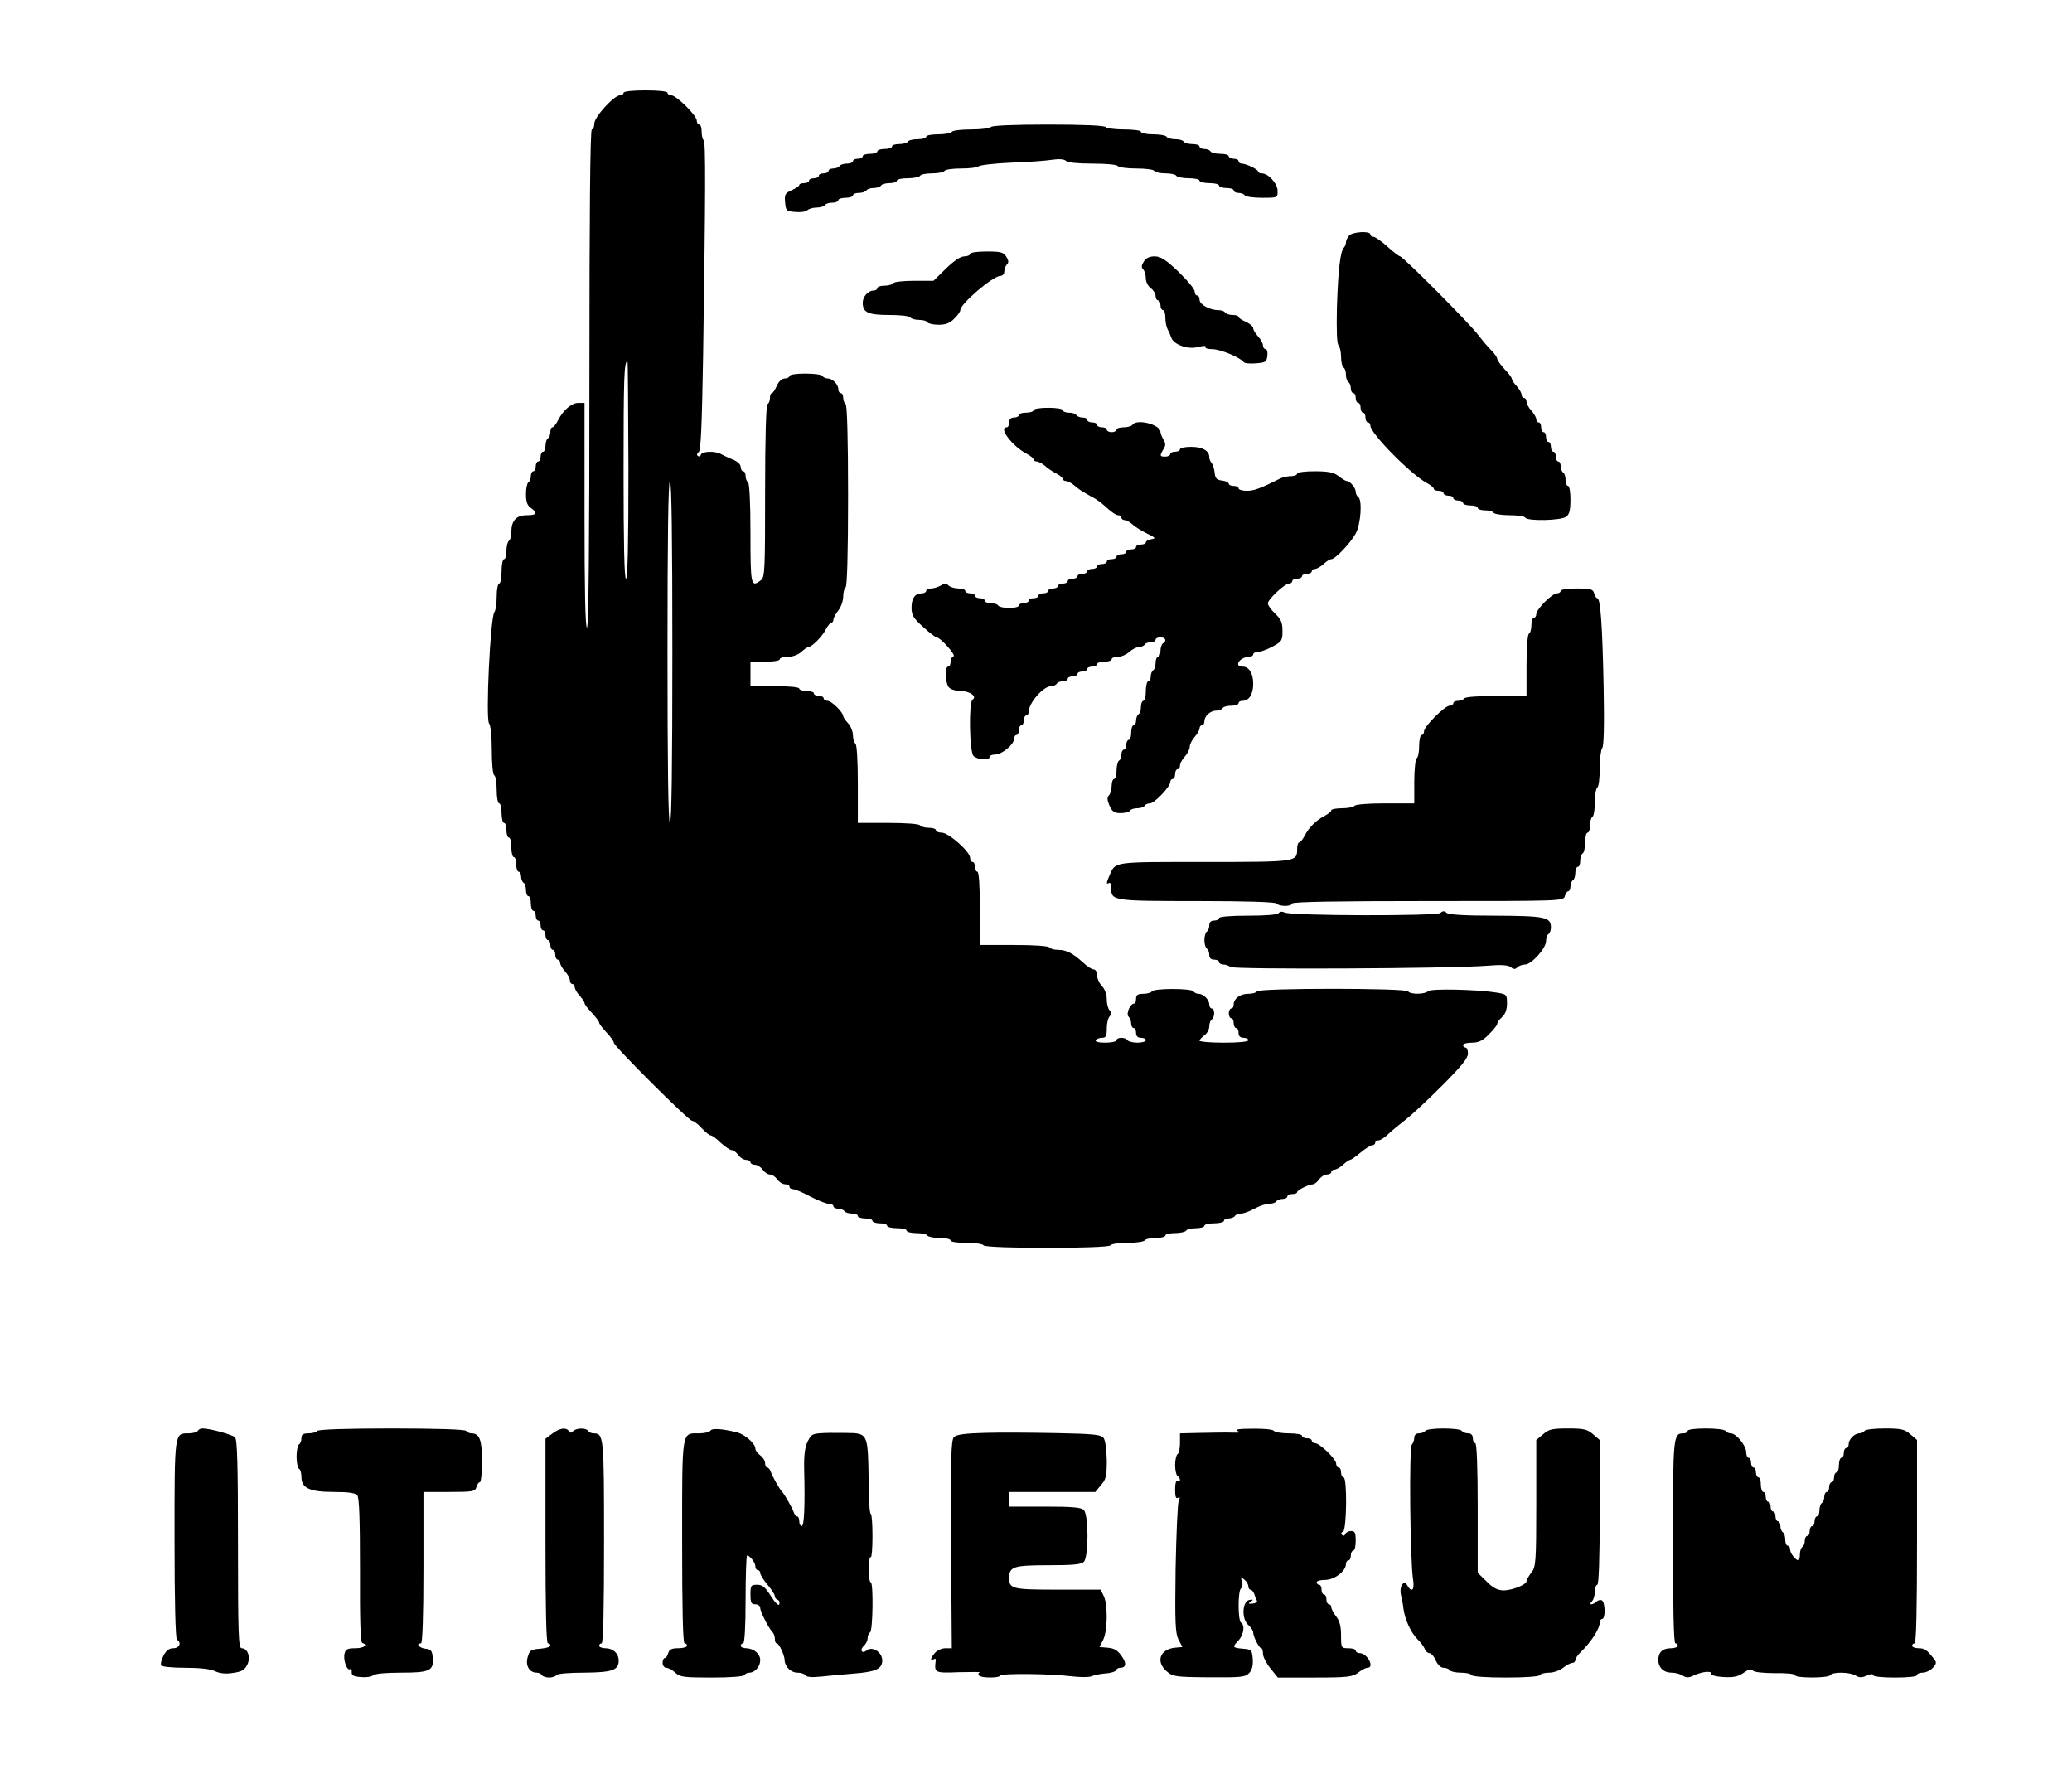 <?xml version="1.0" encoding="UTF-8"?>
<svg xmlns="http://www.w3.org/2000/svg" xmlns:xlink="http://www.w3.org/1999/xlink" width="1131px" height="968px" viewBox="0 0 636 545" version="1.1">
<g id="surface1">
<path style=" stroke:none;fill-rule:nonzero;fill:rgb(0%,0%,0%);fill-opacity:1;" d="M 191.25 28.512 C 191.25 28.887 190.801 29.262 190.199 29.262 C 188.324 29.262 182.25 35.938 182.25 37.965 C 182.25 38.938 181.949 39.766 181.5 39.766 C 180.977 39.766 180.75 65.801 180.75 116.293 C 180.75 166.785 180.523 192.82 180 192.82 C 179.477 192.82 179.25 180.816 179.25 158.309 L 179.25 123.797 L 177.375 123.797 C 175.273 123.797 172.727 125.973 171.074 129.199 C 170.477 130.398 169.727 131.297 169.352 131.297 C 169.051 131.297 168.75 131.973 168.75 132.723 C 168.75 133.551 168.449 134.449 168 134.676 C 167.625 134.898 167.25 135.949 167.25 137 C 167.25 137.977 166.949 138.801 166.5 138.801 C 166.125 138.801 165.75 139.477 165.75 140.301 C 165.75 141.125 165.449 141.801 165 141.801 C 164.625 141.801 164.25 142.477 164.25 143.301 C 164.25 144.129 163.949 144.805 163.5 144.805 C 163.125 144.805 162.75 145.477 162.75 146.23 C 162.75 147.055 162.449 147.953 162 148.18 C 161.625 148.406 161.25 150.055 161.25 151.781 C 161.25 154.105 161.625 155.309 162.75 156.059 C 164.926 157.633 164.625 158.309 161.551 158.309 C 158.324 158.309 156.824 159.883 156.75 163.336 C 156.75 164.609 156.449 165.961 156 166.188 C 155.625 166.41 155.25 167.836 155.25 169.262 C 155.25 170.688 154.949 171.812 154.5 171.812 C 154.125 171.812 153.75 173.465 153.75 175.562 C 153.75 177.59 153.449 179.316 153 179.316 C 152.625 179.316 152.25 181.117 152.25 183.293 C 152.25 185.469 151.949 187.57 151.574 188.02 C 150.301 189.293 148.801 221.18 149.926 222.305 C 150.375 222.758 150.75 226.281 150.75 230.41 C 150.75 234.535 151.051 237.988 151.5 238.211 C 151.949 238.438 152.25 240.539 152.25 242.789 C 152.25 245.039 152.625 246.84 153 246.84 C 153.449 246.84 153.75 248.191 153.75 249.84 C 153.75 251.492 154.125 252.844 154.5 252.844 C 154.949 252.844 155.25 253.816 155.25 255.094 C 155.25 256.293 155.625 257.344 156 257.344 C 156.449 257.344 156.75 258.695 156.75 260.344 C 156.75 261.996 157.125 263.348 157.5 263.348 C 157.949 263.348 158.25 264.32 158.25 265.598 C 158.25 266.797 158.625 267.848 159 267.848 C 159.449 267.848 159.75 268.523 159.75 269.273 C 159.75 270.098 160.125 271 160.5 271.223 C 160.949 271.449 161.25 272.5 161.25 273.551 C 161.25 274.527 161.625 275.352 162 275.352 C 162.449 275.352 162.75 276.328 162.75 277.602 C 162.75 278.801 163.125 279.852 163.5 279.852 C 163.949 279.852 164.25 280.527 164.25 281.352 C 164.25 282.18 164.625 282.855 165 282.855 C 165.449 282.855 165.75 283.527 165.75 284.355 C 165.75 285.18 166.125 285.855 166.5 285.855 C 166.949 285.855 167.25 286.531 167.25 287.355 C 167.25 288.18 167.625 288.855 168 288.855 C 168.449 288.855 168.75 289.531 168.75 290.355 C 168.75 291.184 169.125 291.855 169.5 291.855 C 169.949 291.855 170.25 292.531 170.25 293.359 C 170.25 294.184 170.625 294.859 171 294.859 C 171.449 294.859 171.75 295.309 171.75 295.832 C 171.75 296.359 172.426 297.559 173.25 298.461 C 174.074 299.359 174.75 300.559 174.75 301.234 C 174.75 301.836 175.125 302.359 175.5 302.359 C 175.949 302.359 176.25 302.812 176.25 303.336 C 176.25 303.863 176.926 305.062 177.75 305.961 C 178.574 306.863 179.25 307.84 179.25 308.215 C 179.25 308.59 180.301 309.938 181.5 311.215 C 182.773 312.566 183.75 313.914 183.75 314.215 C 183.75 314.59 184.801 315.941 186 317.215 C 187.273 318.566 188.25 319.918 188.25 320.367 C 188.25 321.418 211.273 344.375 212.324 344.375 C 212.773 344.375 214.125 345.352 215.25 346.629 C 216.375 347.828 217.648 348.879 218.102 348.879 C 218.477 348.879 219.824 349.852 221.102 351.129 C 222.449 352.328 223.949 353.379 224.477 353.379 C 225 353.379 225.898 354.055 226.5 354.879 C 227.102 355.707 228.148 356.379 228.898 356.379 C 229.648 356.379 230.25 356.68 230.25 357.133 C 230.25 357.508 230.852 357.883 231.602 357.883 C 232.352 357.883 233.398 358.555 234 359.383 C 234.602 360.207 235.574 360.883 236.25 360.883 C 236.926 360.883 237.898 361.559 238.5 362.383 C 239.102 363.207 240.148 363.883 240.898 363.883 C 241.648 363.883 242.25 364.184 242.25 364.633 C 242.25 365.008 242.699 365.383 243.301 365.383 C 243.898 365.383 246.301 366.359 248.625 367.637 C 250.949 368.836 253.574 369.887 254.324 369.887 C 255.074 369.887 255.75 370.188 255.75 370.637 C 255.75 371.012 256.426 371.387 257.176 371.387 C 258 371.387 258.898 371.762 259.125 372.137 C 259.352 372.512 260.398 372.887 261.449 372.887 C 262.426 372.887 263.25 373.188 263.25 373.637 C 263.25 374.012 264.301 374.387 265.5 374.387 C 266.773 374.387 267.75 374.688 267.75 375.137 C 267.75 375.512 268.801 375.887 270 375.887 C 271.273 375.887 272.25 376.188 272.25 376.637 C 272.25 377.012 273.602 377.387 275.25 377.387 C 276.898 377.387 278.25 377.688 278.25 378.141 C 278.25 378.516 279.602 378.891 281.176 378.891 C 282.824 378.891 284.398 379.188 284.625 379.641 C 284.852 380.016 286.574 380.391 288.449 380.391 C 290.25 380.391 291.75 380.691 291.75 381.141 C 291.75 381.59 293.852 381.891 296.551 381.891 C 299.25 381.891 301.648 382.191 301.875 382.641 C 302.477 383.691 340.273 383.691 340.875 382.641 C 341.102 382.191 343.5 381.891 346.125 381.891 C 348.75 381.891 351.148 381.516 351.375 381.141 C 351.602 380.691 353.176 380.391 354.824 380.391 C 356.398 380.391 357.75 380.016 357.75 379.641 C 357.75 379.188 359.102 378.891 360.676 378.891 C 362.324 378.891 363.898 378.516 364.125 378.141 C 364.352 377.688 365.773 377.387 367.199 377.387 C 368.625 377.387 369.75 377.012 369.75 376.637 C 369.75 376.188 371.102 375.887 372.75 375.887 C 374.398 375.887 375.75 375.512 375.75 375.137 C 375.75 374.688 376.426 374.387 377.176 374.387 C 378 374.387 378.898 374.012 379.125 373.637 C 379.352 373.188 380.25 372.887 381 372.887 C 381.824 372.887 383.625 372.211 385.125 371.387 C 386.625 370.562 388.574 369.887 389.625 369.887 C 390.602 369.887 391.648 369.512 391.875 369.137 C 392.102 368.684 393 368.387 393.824 368.387 C 394.574 368.387 395.25 368.012 395.25 367.637 C 395.25 367.184 395.926 366.883 396.75 366.883 C 397.574 366.883 398.25 366.66 398.25 366.285 C 398.25 365.684 401.852 363.883 403.125 363.883 C 403.574 363.883 404.398 363.207 405 362.383 C 405.602 361.559 406.648 360.883 407.398 360.883 C 408.148 360.883 408.75 360.508 408.75 360.133 C 408.75 359.684 409.199 359.383 409.727 359.383 C 410.25 359.383 411.449 358.707 412.352 357.883 C 413.25 357.055 414.227 356.379 414.523 356.379 C 414.824 356.379 416.324 355.332 417.75 354.129 C 419.176 352.93 420.824 351.879 421.352 351.879 C 421.801 351.879 422.25 351.504 422.25 351.129 C 422.25 350.68 422.699 350.379 423.301 350.379 C 423.824 350.379 425.25 349.477 426.449 348.277 C 427.648 347.152 429.977 345.277 431.625 344 C 433.199 342.801 438.227 338.148 442.648 333.723 C 448.648 327.719 450.75 325.168 450.75 323.742 C 450.75 322.695 450.449 321.867 450 321.867 C 449.625 321.867 449.25 321.492 449.25 321.117 C 449.25 320.668 450.449 320.367 451.949 320.367 C 454.051 320.367 455.25 319.766 457.199 317.816 C 458.625 316.391 459.75 314.965 459.75 314.59 C 459.75 314.141 460.426 313.238 461.25 312.488 C 462.227 311.59 462.75 310.164 462.75 308.363 C 462.75 305.586 462.676 305.512 459.602 304.988 C 453.523 304.012 439.352 303.711 438.523 304.535 C 437.477 305.586 432.977 305.586 432.375 304.613 C 431.773 303.562 386.477 303.562 385.875 304.613 C 385.648 305.062 384.375 305.363 383.176 305.363 C 380.699 305.363 378.75 306.863 378.75 308.664 C 378.75 309.34 378.449 309.863 378 309.863 C 377.625 309.863 377.25 310.539 377.25 311.363 C 377.25 312.191 377.625 312.863 378 312.863 C 378.449 312.863 378.75 313.539 378.75 314.367 C 378.75 315.191 379.125 315.867 379.5 315.867 C 379.949 315.867 380.25 316.543 380.25 317.367 C 380.25 318.344 380.773 318.867 381.75 318.867 C 382.574 318.867 383.25 319.168 383.25 319.617 C 383.25 320.066 380.25 320.367 375.75 320.367 C 371.625 320.367 368.25 320.066 368.25 319.766 C 368.25 319.469 368.926 318.719 369.75 318.117 C 370.574 317.516 371.25 316.316 371.25 315.34 C 371.25 314.441 371.625 313.465 372 313.238 C 372.449 313.016 372.75 312.113 372.75 311.289 C 372.75 310.539 372.449 309.863 372 309.863 C 371.625 309.863 371.25 309.34 371.25 308.664 C 371.25 307.164 369.449 305.363 367.949 305.363 C 367.352 305.363 366.602 304.988 366.375 304.613 C 365.773 303.637 354.227 303.637 353.625 304.613 C 353.398 304.988 352.199 305.363 350.926 305.363 C 349.273 305.363 348.75 305.738 348.75 306.863 C 348.75 307.688 348.523 308.363 348.148 308.363 C 346.949 308.363 345.602 311.516 346.426 312.34 C 346.875 312.789 347.25 313.766 347.25 314.516 C 347.25 315.266 347.625 315.867 348 315.867 C 348.449 315.867 348.75 316.543 348.75 317.367 C 348.75 318.344 349.273 318.867 350.25 318.867 C 351.074 318.867 351.75 319.168 351.75 319.617 C 351.75 319.992 350.625 320.367 349.199 320.367 C 347.773 320.367 346.352 319.992 346.125 319.617 C 345.898 319.168 345 318.867 344.176 318.867 C 343.426 318.867 342.75 319.168 342.75 319.617 C 342.75 319.992 341.176 320.367 339.301 320.367 C 337.273 320.367 336.074 320.066 336.375 319.617 C 336.602 319.168 337.5 318.867 338.324 318.867 C 339.449 318.867 339.75 318.344 339.75 316.016 C 339.75 314.441 340.125 312.789 340.648 312.266 C 341.324 311.59 341.324 311.141 340.648 310.465 C 340.125 309.938 339.75 308.438 339.75 307.086 C 339.75 305.586 339.148 303.863 338.25 302.961 C 337.426 302.062 336.75 300.559 336.75 299.586 C 336.75 298.609 336.301 297.859 335.699 297.859 C 335.176 297.859 333.75 296.957 332.477 295.758 C 329.324 292.906 327.375 291.855 324.824 291.855 C 323.551 291.855 322.352 291.48 322.125 291.105 C 321.824 290.656 317.398 290.355 311.176 290.355 L 300.75 290.355 L 300.75 279.102 C 300.75 272.125 300.449 267.848 300 267.848 C 299.625 267.848 299.25 267.172 299.25 266.348 C 299.25 265.523 298.949 264.848 298.5 264.848 C 298.125 264.848 297.75 264.246 297.75 263.57 C 297.75 261.695 291.148 255.844 289.051 255.844 C 288.074 255.844 287.25 255.469 287.25 255.094 C 287.25 254.645 286.273 254.344 285.074 254.344 C 283.801 254.344 282.602 253.969 282.375 253.594 C 282.074 253.145 278.023 252.844 272.551 252.844 L 263.25 252.844 L 263.25 240.914 C 263.25 233.711 262.949 228.758 262.5 228.457 C 262.125 228.234 261.75 227.035 261.75 225.906 C 261.75 224.781 261.074 223.133 260.25 222.23 C 259.426 221.332 258.75 220.355 258.75 220.055 C 258.75 218.855 255.148 215.328 253.949 215.328 C 253.273 215.328 252.75 214.953 252.75 214.578 C 252.75 214.129 252.074 213.828 251.25 213.828 C 250.426 213.828 249.75 213.453 249.75 213.078 C 249.75 212.629 248.773 212.328 247.5 212.328 C 246.301 212.328 245.25 211.953 245.25 211.578 C 245.25 211.129 242.25 210.828 237.75 210.828 L 230.25 210.828 L 230.25 203.324 L 234.75 203.324 C 237.227 203.324 239.25 203.023 239.25 202.574 C 239.25 202.125 240.375 201.824 241.727 201.824 C 243.148 201.824 244.875 201.223 245.852 200.324 C 246.75 199.5 247.727 198.824 248.023 198.824 C 249.074 198.824 252.375 195.523 253.426 193.348 C 254.023 192.219 254.773 191.32 255.148 191.32 C 255.449 191.32 255.75 190.871 255.75 190.344 C 255.75 189.895 256.426 188.621 257.25 187.57 C 258.074 186.52 258.75 184.645 258.75 183.293 C 258.75 182.016 259.125 180.668 259.5 180.441 C 259.949 180.141 260.25 169.938 260.25 152.305 C 260.25 134.676 259.949 124.469 259.5 124.172 C 259.125 123.945 258.75 123.047 258.75 122.219 C 258.75 121.469 258.449 120.793 258 120.793 C 257.625 120.793 257.25 120.27 257.25 119.594 C 257.25 118.094 255.449 116.293 253.949 116.293 C 253.352 116.293 252.602 115.918 252.375 115.543 C 252.148 115.094 249.75 114.793 247.051 114.793 C 244.352 114.793 242.25 115.094 242.25 115.543 C 242.25 115.918 241.574 116.293 240.824 116.293 C 239.926 116.293 238.949 117.191 238.352 118.543 C 237.824 119.742 237.148 120.793 236.852 120.793 C 236.477 120.793 236.25 121.469 236.25 122.219 C 236.25 123.047 235.949 123.945 235.5 124.172 C 235.051 124.469 234.75 134.223 234.75 150.957 C 234.75 175.113 234.676 177.363 233.477 178.266 C 230.398 180.59 230.25 179.992 230.25 164.012 C 230.25 154.559 229.949 148.48 229.5 148.18 C 229.125 147.953 228.75 147.055 228.75 146.23 C 228.75 145.477 228.449 144.805 228 144.805 C 227.625 144.805 227.25 144.203 227.25 143.453 C 227.25 142.703 226.273 141.801 224.852 141.203 C 223.5 140.676 221.773 139.852 221.102 139.477 C 219.227 138.5 215.398 138.652 215.023 139.703 C 214.875 140.227 214.426 140.375 214.051 140.078 C 213.676 139.777 213.824 139.25 214.352 138.875 C 215.023 138.5 215.324 130.699 215.699 109.164 C 216.449 59.195 216.523 43.441 215.852 43.066 C 215.551 42.84 215.25 41.715 215.25 40.441 C 215.25 39.238 214.949 38.266 214.5 38.266 C 214.125 38.266 213.75 37.738 213.75 37.062 C 213.75 35.488 207.449 29.262 205.875 29.262 C 205.273 29.262 204.75 28.887 204.75 28.512 C 204.75 28.059 201.977 27.762 198 27.762 C 194.023 27.762 191.25 28.059 191.25 28.512 Z M 192.75 144.43 C 192.75 166.637 192.523 177.816 192 177.816 C 191.477 177.816 191.25 166.785 191.25 144.953 C 191.25 116.145 191.398 111.039 192.449 111.039 C 192.602 111.039 192.676 126.047 192.75 144.43 Z M 206.25 200.324 C 206.25 234.836 206.023 252.844 205.5 252.844 C 204.977 252.844 204.75 234.836 204.75 200.324 C 204.75 165.812 204.977 147.805 205.5 147.805 C 206.023 147.805 206.25 165.812 206.25 200.324 Z M 206.25 200.324 "/>
<path style=" stroke:none;fill-rule:nonzero;fill:rgb(0%,0%,0%);fill-opacity:1;" d="M 304.125 39.016 C 303.898 39.391 301.199 39.766 298.125 39.766 C 295.051 39.766 292.352 40.066 292.125 40.516 C 291.898 40.891 290.023 41.266 287.926 41.266 C 285.898 41.266 284.25 41.566 284.25 42.016 C 284.25 42.391 283.125 42.766 281.699 42.766 C 280.273 42.766 278.852 43.066 278.625 43.516 C 278.398 43.891 277.199 44.266 275.926 44.266 C 274.727 44.266 273.75 44.566 273.75 45.016 C 273.75 45.391 272.773 45.766 271.5 45.766 C 270.301 45.766 269.25 46.066 269.25 46.516 C 269.25 46.891 268.273 47.266 267 47.266 C 265.801 47.266 264.75 47.566 264.75 48.02 C 264.75 48.395 264.074 48.77 263.25 48.77 C 262.426 48.77 261.75 49.066 261.75 49.52 C 261.75 49.895 260.926 50.27 259.949 50.27 C 258.898 50.27 257.852 50.57 257.625 51.02 C 257.398 51.395 256.5 51.77 255.676 51.77 C 254.926 51.77 254.25 52.07 254.25 52.52 C 254.25 52.895 253.574 53.27 252.75 53.27 C 251.926 53.27 251.25 53.57 251.25 54.02 C 251.25 54.395 250.574 54.77 249.75 54.77 C 248.926 54.77 248.25 55.07 248.25 55.52 C 248.25 55.895 247.574 56.27 246.75 56.27 C 245.926 56.27 245.25 56.496 245.25 56.871 C 245.25 57.172 244.199 57.848 242.926 58.445 C 240.898 59.348 240.676 59.723 240.898 62.199 C 241.125 64.75 241.273 64.898 244.051 65.125 C 245.625 65.273 247.273 65.051 247.727 64.598 C 248.176 64.148 249.449 63.773 250.574 63.773 C 251.699 63.773 252.898 63.398 253.125 63.023 C 253.352 62.574 254.398 62.273 255.449 62.273 C 256.426 62.273 257.25 61.898 257.25 61.523 C 257.25 61.074 258.301 60.773 259.5 60.773 C 260.773 60.773 261.75 60.398 261.75 60.023 C 261.75 59.57 262.574 59.273 263.551 59.273 C 264.602 59.273 265.648 58.898 265.875 58.52 C 266.102 58.07 267.148 57.77 268.125 57.77 C 269.102 57.77 270.148 57.395 270.375 57.02 C 270.602 56.57 271.801 56.27 273.074 56.27 C 274.273 56.27 275.25 55.895 275.25 55.52 C 275.25 55.07 276.75 54.77 278.551 54.77 C 280.426 54.77 282.148 54.395 282.375 54.02 C 282.602 53.57 284.324 53.27 286.125 53.27 C 287.926 53.27 289.648 52.895 289.875 52.52 C 290.102 52.07 292.426 51.77 295.051 51.77 C 297.602 51.77 300 51.469 300.375 51.094 C 300.824 50.719 305.324 50.195 310.5 49.969 C 315.676 49.816 321.375 49.367 323.102 49.066 C 325.199 48.77 326.699 48.918 327.227 49.441 C 327.75 49.969 330.977 50.27 335.324 50.27 C 339.449 50.27 342.898 50.57 343.125 51.02 C 343.352 51.395 345.898 51.77 348.75 51.77 C 351.602 51.77 354.148 52.07 354.375 52.52 C 354.602 52.895 356.176 53.27 357.75 53.27 C 359.324 53.27 360.898 53.57 361.125 54.02 C 361.352 54.395 363.074 54.77 364.949 54.77 C 366.75 54.77 368.25 55.07 368.25 55.52 C 368.25 55.895 369.602 56.27 371.25 56.27 C 372.898 56.27 374.25 56.57 374.25 57.02 C 374.25 57.395 375.301 57.77 376.5 57.77 C 377.773 57.77 378.75 58.07 378.75 58.52 C 378.75 58.898 379.426 59.273 380.176 59.273 C 381 59.273 381.898 59.57 382.125 60.023 C 382.352 60.398 384.75 60.773 387.449 60.773 C 392.25 60.773 392.25 60.773 392.25 58.672 C 392.25 56.422 389.398 53.27 387.375 53.27 C 386.773 53.27 386.25 53.043 386.25 52.668 C 386.25 52.07 382.574 50.27 381.227 50.27 C 380.699 50.27 380.25 49.895 380.25 49.52 C 380.25 49.066 379.574 48.77 378.75 48.77 C 377.926 48.77 377.25 48.395 377.25 48.02 C 377.25 47.566 376.125 47.266 374.699 47.266 C 373.273 47.266 371.852 46.891 371.625 46.516 C 371.398 46.066 370.5 45.766 369.676 45.766 C 368.926 45.766 368.25 45.391 368.25 45.016 C 368.25 44.566 367.273 44.266 366.074 44.266 C 364.801 44.266 363.602 43.891 363.375 43.516 C 363.148 43.066 361.949 42.766 360.75 42.766 C 359.551 42.766 358.352 42.391 358.125 42.016 C 357.898 41.566 356.023 41.266 353.926 41.266 C 351.898 41.266 350.25 40.891 350.25 40.516 C 350.25 40.066 348 39.766 345.074 39.766 C 342.148 39.766 339.602 39.391 339.375 39.016 C 339.074 38.562 332.398 38.266 321.75 38.266 C 311.102 38.266 304.426 38.562 304.125 39.016 Z M 304.125 39.016 "/>
<path style=" stroke:none;fill-rule:nonzero;fill:rgb(0%,0%,0%);fill-opacity:1;" d="M 414.227 72.402 C 413.699 73 413.25 73.902 413.25 74.504 C 413.25 75.027 412.949 75.777 412.574 76.152 C 411.523 77.352 410.852 82.832 410.477 94.461 C 410.324 101.438 410.477 105.562 410.926 106.016 C 411.375 106.465 411.75 108.113 411.75 109.613 C 411.75 111.191 412.125 112.691 412.5 112.918 C 412.949 113.141 413.25 114.191 413.25 115.168 C 413.25 116.145 413.625 117.191 414 117.418 C 414.449 117.645 414.75 118.543 414.75 119.367 C 414.75 120.117 415.125 120.793 415.5 120.793 C 415.949 120.793 416.25 121.469 416.25 122.293 C 416.25 123.121 416.625 123.797 417 123.797 C 417.449 123.797 417.75 124.469 417.75 125.297 C 417.75 126.121 418.125 126.797 418.5 126.797 C 418.949 126.797 419.25 127.473 419.25 128.297 C 419.25 129.121 419.625 129.797 420 129.797 C 420.449 129.797 420.75 130.246 420.75 130.773 C 420.75 133.176 433.352 145.93 438.227 148.48 C 439.352 149.078 440.25 149.828 440.25 150.207 C 440.25 150.504 440.926 150.805 441.75 150.805 C 442.574 150.805 443.25 151.105 443.25 151.555 C 443.25 151.93 443.926 152.305 444.75 152.305 C 445.574 152.305 446.25 152.605 446.25 153.055 C 446.25 153.43 446.926 153.805 447.75 153.805 C 448.574 153.805 449.25 154.105 449.25 154.559 C 449.25 154.934 450.301 155.309 451.5 155.309 C 452.773 155.309 453.75 155.605 453.75 156.059 C 453.75 156.434 454.727 156.809 455.926 156.809 C 457.199 156.809 458.398 157.109 458.625 157.559 C 458.852 157.934 461.102 158.309 463.5 158.309 C 465.898 158.309 468.148 158.609 468.375 159.059 C 469.051 160.184 479.398 159.957 480.977 158.758 C 481.949 158.008 482.25 156.656 482.25 153.508 C 482.25 151.18 481.949 149.305 481.5 149.305 C 481.125 149.305 480.75 148.48 480.75 147.504 C 480.75 146.453 480.449 145.402 480 145.18 C 479.625 144.953 479.25 144.055 479.25 143.227 C 479.25 142.477 478.949 141.801 478.5 141.801 C 478.125 141.801 477.75 141.125 477.75 140.301 C 477.75 139.477 477.449 138.801 477 138.801 C 476.625 138.801 476.25 138.125 476.25 137.301 C 476.25 136.477 475.949 135.801 475.5 135.801 C 475.125 135.801 474.75 135.125 474.75 134.301 C 474.75 133.473 474.449 132.797 474 132.797 C 473.625 132.797 473.25 132.125 473.25 131.297 C 473.25 130.473 472.949 129.797 472.5 129.797 C 472.125 129.797 471.75 129.348 471.75 128.824 C 471.75 128.297 471.074 127.098 470.25 126.195 C 469.426 125.297 468.75 124.094 468.75 123.422 C 468.75 122.82 468.449 122.293 468 122.293 C 467.625 122.293 467.25 121.844 467.25 121.32 C 467.25 120.793 466.574 119.594 465.75 118.695 C 464.926 117.793 464.25 116.816 464.25 116.441 C 464.25 116.066 463.273 114.719 462 113.441 C 460.801 112.09 459.75 110.664 459.75 110.289 C 459.75 109.84 458.926 108.641 457.949 107.664 C 456.898 106.613 455.176 104.59 453.977 103.012 C 451.426 99.562 430.727 78.777 429.898 78.777 C 429.602 78.777 427.801 77.43 426 75.777 C 424.199 74.129 422.25 72.777 421.727 72.777 C 421.199 72.777 420.75 72.402 420.75 72.027 C 420.75 70.902 415.273 71.199 414.227 72.402 Z M 414.227 72.402 "/>
<path style=" stroke:none;fill-rule:nonzero;fill:rgb(0%,0%,0%);fill-opacity:1;" d="M 297.75 78.027 C 297.75 78.402 296.926 78.777 295.949 78.777 C 294.824 78.777 292.801 80.129 290.324 82.531 L 286.5 86.281 L 280.574 86.281 C 277.273 86.281 274.352 86.582 274.125 87.031 C 273.898 87.406 272.699 87.781 271.426 87.781 C 270.227 87.781 269.25 88.082 269.25 88.531 C 269.25 88.906 268.727 89.281 268.051 89.281 C 266.398 89.281 264.75 91.16 264.75 93.035 C 264.75 96.035 266.477 96.785 272.926 96.785 C 276.227 96.785 279.148 97.086 279.375 97.535 C 279.602 97.91 280.801 98.285 282 98.285 C 283.199 98.285 284.398 98.586 284.625 99.035 C 284.852 99.41 286.426 99.785 288.074 99.785 C 290.25 99.785 291.602 99.262 292.875 97.91 C 293.926 96.938 294.75 95.734 294.75 95.285 C 294.75 93.336 304.801 84.781 307.051 84.781 C 307.727 84.781 308.25 84.18 308.25 83.43 C 308.25 82.68 308.625 81.703 309.074 81.254 C 309.676 80.656 309.602 79.98 308.852 78.855 C 308.023 77.504 307.199 77.277 302.852 77.277 C 299.926 77.277 297.75 77.578 297.75 78.027 Z M 297.75 78.027 "/>
<path style=" stroke:none;fill-rule:nonzero;fill:rgb(0%,0%,0%);fill-opacity:1;" d="M 351.148 80.355 C 350.398 81.48 350.324 82.156 350.926 82.754 C 351.375 83.207 351.75 84.48 351.75 85.531 C 351.75 86.582 352.426 87.934 353.25 88.531 C 354.074 89.133 354.75 90.184 354.75 90.934 C 354.75 91.684 355.125 92.285 355.5 92.285 C 355.949 92.285 356.25 92.961 356.25 93.785 C 356.25 94.609 356.625 95.285 357 95.285 C 357.449 95.285 357.75 96.336 357.75 97.535 C 357.75 98.812 358.051 100.387 358.426 101.137 C 358.801 101.812 359.324 103.012 359.551 103.688 C 360.227 105.863 364.727 107.516 367.801 106.613 C 369.375 106.238 370.352 106.164 370.125 106.613 C 369.824 106.988 370.801 107.289 372.227 107.289 C 374.625 107.289 380.773 109.84 381.824 111.266 C 382.051 111.641 383.773 111.793 385.574 111.641 C 388.574 111.414 388.875 111.191 389.102 109.316 C 389.25 108.191 389.023 107.289 388.574 107.289 C 388.125 107.289 387.75 106.766 387.75 106.164 C 387.75 105.488 387.074 104.289 386.25 103.387 C 385.426 102.488 384.75 101.363 384.75 100.836 C 384.75 100.312 383.773 99.488 382.5 98.887 C 381.301 98.359 380.25 97.688 380.25 97.387 C 380.25 97.012 379.426 96.785 378.449 96.785 C 377.398 96.785 376.352 96.41 376.125 96.035 C 375.898 95.586 374.926 95.285 373.949 95.285 C 371.398 95.285 368.25 93.559 368.25 92.059 C 368.25 91.383 367.949 90.785 367.5 90.785 C 367.125 90.785 366.75 90.258 366.75 89.508 C 366.75 88.832 364.5 86.133 361.801 83.504 C 357.824 79.754 356.324 78.777 354.449 78.777 C 352.875 78.777 351.75 79.305 351.148 80.355 Z M 351.148 80.355 "/>
<path style=" stroke:none;fill-rule:nonzero;fill:rgb(0%,0%,0%);fill-opacity:1;" d="M 317.25 126.047 C 317.25 126.422 316.273 126.797 315 126.797 C 313.801 126.797 312.75 127.098 312.75 127.547 C 312.75 127.922 312.074 128.297 311.25 128.297 C 310.273 128.297 309.75 128.824 309.75 129.797 C 309.75 130.621 309.449 131.297 309 131.297 C 306.301 131.297 310.801 137.227 315.227 139.477 C 316.352 140.078 317.25 140.828 317.25 141.203 C 317.25 141.5 317.699 141.801 318.227 141.801 C 318.75 141.801 319.875 142.402 320.699 143.078 C 321.449 143.828 323.023 144.879 324.227 145.477 C 325.352 146.078 326.25 146.828 326.25 147.203 C 326.25 147.504 326.699 147.805 327.227 147.805 C 327.75 147.805 328.875 148.406 329.699 149.078 C 330.523 149.828 331.949 150.879 332.852 151.332 C 333.75 151.855 335.25 152.758 336.148 153.207 C 337.051 153.73 338.773 155.082 339.977 156.207 C 341.25 157.406 342.676 158.309 343.199 158.309 C 343.801 158.309 344.25 158.609 344.25 159.059 C 344.25 159.434 344.699 159.809 345.227 159.809 C 345.75 159.809 346.875 160.41 347.699 161.16 C 348.449 161.91 350.477 163.109 352.125 163.934 C 354.75 165.211 354.898 165.438 353.477 165.66 C 352.5 165.812 351.75 166.262 351.75 166.637 C 351.75 167.012 351.074 167.312 350.25 167.312 C 349.426 167.312 348.75 167.613 348.75 168.062 C 348.75 168.438 348.074 168.812 347.25 168.812 C 346.426 168.812 345.75 169.113 345.75 169.562 C 345.75 169.938 345.074 170.312 344.25 170.312 C 343.426 170.312 342.75 170.613 342.75 171.062 C 342.75 171.438 342.074 171.812 341.25 171.812 C 340.426 171.812 339.75 172.113 339.75 172.562 C 339.75 172.938 339.074 173.312 338.25 173.312 C 337.426 173.312 336.75 173.613 336.75 174.062 C 336.75 174.438 336.074 174.812 335.25 174.812 C 334.426 174.812 333.75 175.113 333.75 175.562 C 333.75 175.941 333.074 176.316 332.25 176.316 C 331.426 176.316 330.75 176.613 330.75 177.066 C 330.75 177.441 330.074 177.816 329.25 177.816 C 328.426 177.816 327.75 178.117 327.75 178.566 C 327.75 178.941 327.074 179.316 326.25 179.316 C 325.426 179.316 324.75 179.617 324.75 180.066 C 324.75 180.441 324.074 180.816 323.25 180.816 C 322.426 180.816 321.75 181.117 321.75 181.566 C 321.75 181.941 321.074 182.316 320.25 182.316 C 319.426 182.316 318.75 182.617 318.75 183.066 C 318.75 183.441 318.074 183.816 317.25 183.816 C 316.426 183.816 315.75 184.117 315.75 184.566 C 315.75 184.941 315.074 185.316 314.25 185.316 C 313.426 185.316 312.75 185.617 312.75 186.066 C 312.75 186.445 311.398 186.82 309.824 186.82 C 308.176 186.82 306.602 186.445 306.375 186.066 C 306.148 185.617 305.102 185.316 304.051 185.316 C 303.074 185.316 302.25 184.941 302.25 184.566 C 302.25 184.117 301.574 183.816 300.75 183.816 C 299.926 183.816 299.25 183.441 299.25 183.066 C 299.25 182.617 298.574 182.316 297.75 182.316 C 296.926 182.316 296.25 181.941 296.25 181.566 C 296.25 181.117 295.273 180.816 294.148 180.816 C 293.023 180.816 291.602 180.367 291.148 179.918 C 290.398 179.164 289.875 179.164 288.75 179.918 C 287.926 180.367 286.574 180.816 285.75 180.816 C 284.926 180.816 284.25 181.117 284.25 181.566 C 284.25 181.941 283.648 182.316 282.898 182.316 C 280.801 182.316 279.75 183.816 279.75 186.742 C 279.75 188.996 280.352 189.969 283.273 192.594 C 285.227 194.395 287.102 195.82 287.398 195.82 C 288.602 195.82 293.551 201.375 292.648 201.676 C 292.125 201.824 291.75 202.574 291.75 203.398 C 291.75 204.148 291.449 204.824 291 204.824 C 289.875 204.824 290.102 210.078 291.301 211.277 C 291.898 211.879 293.551 212.328 294.977 212.328 C 297.676 212.328 300 214.055 298.5 214.953 C 297.301 215.703 297.523 230.934 298.801 232.285 C 300.074 233.484 303.75 233.711 303.75 232.586 C 303.75 232.137 304.5 231.836 305.477 231.836 C 307.5 231.836 311.25 228.758 311.25 227.035 C 311.25 226.359 311.625 225.832 312 225.832 C 312.449 225.832 312.75 225.156 312.75 224.332 C 312.75 223.508 313.125 222.832 313.5 222.832 C 313.949 222.832 314.25 222.156 314.25 221.332 C 314.25 220.508 314.625 219.832 315 219.832 C 315.449 219.832 315.75 219.305 315.75 218.707 C 315.75 216.004 320.25 210.828 322.648 210.828 C 323.324 210.828 324.148 210.453 324.375 210.078 C 324.602 209.625 325.5 209.328 326.324 209.328 C 327.074 209.328 327.75 208.953 327.75 208.578 C 327.75 208.125 328.426 207.828 329.25 207.828 C 330.074 207.828 330.75 207.449 330.75 207.074 C 330.75 206.625 331.426 206.324 332.25 206.324 C 333.074 206.324 333.75 205.949 333.75 205.574 C 333.75 205.125 334.426 204.824 335.25 204.824 C 336.074 204.824 336.75 204.449 336.75 204.074 C 336.75 203.625 337.801 203.324 339 203.324 C 340.273 203.324 341.25 202.949 341.25 202.574 C 341.25 202.125 342.074 201.824 343.125 201.824 C 344.176 201.824 345.75 201.148 346.648 200.324 C 347.551 199.5 348.898 198.824 349.574 198.824 C 350.324 198.824 351.148 198.449 351.375 198.074 C 351.602 197.621 352.5 197.324 353.324 197.324 C 354.074 197.324 354.75 196.949 354.75 196.57 C 354.75 196.121 355.426 195.82 356.25 195.82 C 357.824 195.82 358.273 196.949 357 197.699 C 356.625 197.922 356.25 198.973 356.25 200.023 C 356.25 201 355.949 201.824 355.5 201.824 C 355.125 201.824 354.75 202.648 354.75 203.625 C 354.75 204.676 354.449 205.727 354 205.949 C 353.625 206.176 353.25 207.074 353.25 207.902 C 353.25 208.652 352.949 209.328 352.5 209.328 C 352.125 209.328 351.75 210.676 351.75 212.328 C 351.75 213.98 351.449 215.328 351 215.328 C 350.625 215.328 350.25 216.156 350.25 217.129 C 350.25 218.18 349.949 219.23 349.5 219.457 C 349.125 219.68 348.75 220.582 348.75 221.406 C 348.75 222.156 348.449 222.832 348 222.832 C 347.625 222.832 347.25 223.809 347.25 225.082 C 347.25 226.281 346.949 227.332 346.5 227.332 C 346.125 227.332 345.75 228.008 345.75 228.832 C 345.75 229.66 345.449 230.336 345 230.336 C 344.625 230.336 344.25 231.012 344.25 231.762 C 344.25 232.586 343.949 233.484 343.5 233.711 C 343.125 233.938 342.75 235.363 342.75 236.785 C 342.75 238.211 342.449 239.336 342 239.336 C 341.625 239.336 341.25 240.312 341.25 241.438 C 341.25 242.562 340.875 243.914 340.426 244.363 C 339.824 244.965 339.824 245.789 340.574 247.516 C 341.398 249.391 342.074 249.84 344.023 249.84 C 345.301 249.84 346.648 249.465 346.875 249.09 C 347.102 248.641 348.148 248.34 349.125 248.34 C 350.102 248.34 351.148 247.965 351.375 247.59 C 351.602 247.141 352.352 246.84 353.023 246.84 C 354.375 246.84 359.25 241.738 359.25 240.312 C 359.25 239.789 359.625 239.336 360 239.336 C 360.449 239.336 360.75 238.664 360.75 237.836 C 360.75 237.012 361.125 236.336 361.5 236.336 C 361.949 236.336 362.25 235.812 362.25 235.211 C 362.25 234.535 362.926 233.336 363.75 232.434 C 364.574 231.535 365.25 230.184 365.25 229.434 C 365.25 228.684 365.926 227.332 366.75 226.434 C 367.574 225.531 368.25 224.332 368.25 223.809 C 368.25 223.281 368.625 222.832 369 222.832 C 369.449 222.832 369.75 222.305 369.75 221.633 C 369.75 219.98 371.625 218.332 373.426 218.332 C 374.25 218.332 375.148 217.953 375.375 217.578 C 375.602 217.129 376.801 216.828 378.074 216.828 C 379.273 216.828 380.25 216.453 380.25 216.078 C 380.25 215.629 380.773 215.328 381.449 215.328 C 383.477 215.328 384.75 213.305 384.75 210.078 C 384.75 206.926 383.477 204.824 381.523 204.824 C 378.676 204.824 380.551 201.898 383.477 201.824 C 384.148 201.824 384.75 201.449 384.75 201.074 C 384.75 200.625 385.426 200.324 386.176 200.324 C 387 200.324 389.023 199.574 390.676 198.672 C 393.523 197.172 393.75 196.797 393.75 193.871 C 393.75 191.32 393.301 190.27 391.5 188.543 C 390.301 187.418 389.25 185.992 389.25 185.395 C 389.25 184.191 394.426 179.316 395.773 179.316 C 396.301 179.316 396.75 178.941 396.75 178.566 C 396.75 178.117 397.426 177.816 398.25 177.816 C 399.074 177.816 399.75 177.441 399.75 177.066 C 399.75 176.613 400.426 176.316 401.25 176.316 C 402.074 176.316 402.75 175.941 402.75 175.562 C 402.75 175.113 403.199 174.812 403.727 174.812 C 404.25 174.812 405.449 174.141 406.352 173.312 C 407.25 172.488 408.301 171.812 408.75 171.812 C 409.949 171.812 414.523 167.012 416.25 163.934 C 417.824 161.086 418.352 153.508 417 152.68 C 416.625 152.457 416.25 151.707 416.25 151.105 C 416.25 149.906 414.523 147.805 413.477 147.805 C 413.176 147.805 412.051 147.129 411 146.305 C 409.574 145.18 407.926 144.805 403.727 144.805 C 400.574 144.805 398.25 145.102 398.25 145.555 C 398.25 145.93 397.426 146.305 396.375 146.305 C 395.324 146.305 393.898 146.605 393.148 146.98 C 387 150.055 385.051 150.805 382.801 150.805 C 381.375 150.805 380.25 150.43 380.25 150.055 C 380.25 149.605 379.574 149.305 378.75 149.305 C 377.926 149.305 377.25 149.004 377.25 148.629 C 377.25 148.254 376.352 147.805 375.227 147.652 C 373.5 147.504 373.051 146.98 372.898 145.18 C 372.75 143.902 372.301 142.629 371.926 142.176 C 371.551 141.801 371.25 141.051 371.25 140.453 C 371.25 138.5 369.148 137.301 365.699 137.301 C 363.824 137.301 362.25 137.602 362.25 138.051 C 362.25 138.426 361.574 138.801 360.75 138.801 C 359.926 138.801 359.25 139.102 359.25 139.551 C 359.25 139.926 358.574 140.301 357.75 140.301 C 356.023 140.301 355.949 140.078 357.148 138.051 C 357.898 136.852 357.898 136.25 357.148 135.051 C 356.699 134.223 356.25 133.176 356.25 132.723 C 356.25 130.398 348.824 128.598 347.625 130.547 C 347.398 130.922 346.199 131.297 344.926 131.297 C 343.727 131.297 342.75 131.598 342.75 132.047 C 342.75 132.422 342.074 132.797 341.25 132.797 C 340.426 132.797 339.75 132.422 339.75 132.047 C 339.75 131.598 339.074 131.297 338.25 131.297 C 337.426 131.297 336.75 130.922 336.75 130.547 C 336.75 130.098 336.074 129.797 335.25 129.797 C 334.426 129.797 333.75 129.422 333.75 129.047 C 333.75 128.598 333.074 128.297 332.324 128.297 C 331.5 128.297 330.602 127.922 330.375 127.547 C 330.148 127.098 329.102 126.797 328.051 126.797 C 327.074 126.797 326.25 126.422 326.25 126.047 C 326.25 125.598 324.227 125.297 321.75 125.297 C 319.273 125.297 317.25 125.598 317.25 126.047 Z M 317.25 126.047 "/>
<path style=" stroke:none;fill-rule:nonzero;fill:rgb(0%,0%,0%);fill-opacity:1;" d="M 479.25 181.566 C 479.25 181.941 478.727 182.316 478.125 182.316 C 476.625 182.316 471.75 187.195 471.75 188.695 C 471.75 189.293 471.449 189.82 471 189.82 C 470.625 189.82 470.25 190.797 470.25 191.996 C 470.25 193.27 469.949 194.473 469.5 194.695 C 469.051 194.996 468.75 199.047 468.75 204.523 L 468.75 213.828 L 459.449 213.828 C 453.977 213.828 449.926 214.129 449.625 214.578 C 449.398 214.953 448.5 215.328 447.676 215.328 C 446.926 215.328 446.25 215.629 446.25 216.078 C 446.25 216.453 445.727 216.828 445.125 216.828 C 443.625 216.828 437.25 223.207 437.25 224.707 C 437.25 225.309 436.949 225.832 436.5 225.832 C 436.125 225.832 435.75 227.332 435.75 229.133 C 435.75 231.012 435.449 232.734 435 232.961 C 434.625 233.188 434.25 236.41 434.25 240.164 L 434.25 246.84 L 425.324 246.84 C 420.148 246.84 416.176 247.141 415.875 247.59 C 415.648 247.965 413.926 248.34 412.051 248.34 C 410.25 248.34 408.75 248.641 408.75 248.941 C 408.75 249.316 407.852 250.066 406.727 250.668 C 404.102 252.016 401.926 254.191 400.574 256.746 C 399.977 257.945 399.227 258.844 398.852 258.844 C 398.551 258.844 398.25 259.746 398.25 260.797 C 398.25 264.848 398.324 264.848 369.75 264.848 C 341.477 264.848 342.523 264.695 340.648 268.824 C 339.602 271.301 339.523 271.824 340.426 271.301 C 340.801 271.074 341.102 271.676 341.102 272.727 C 341.102 276.777 341.324 276.852 367.426 276.852 C 382.574 276.852 391.574 277.152 391.875 277.602 C 392.102 277.977 393.301 278.352 394.574 278.352 C 395.773 278.352 396.75 277.977 396.75 277.602 C 396.75 277.078 411.148 276.852 438.449 276.852 C 479.477 276.852 480.148 276.852 480.523 275.352 C 480.75 274.527 481.199 273.852 481.574 273.852 C 481.949 273.852 482.25 273.176 482.25 272.426 C 482.25 271.602 482.625 270.699 483 270.473 C 483.449 270.25 483.75 269.199 483.75 268.148 C 483.75 267.172 484.125 266.348 484.5 266.348 C 484.949 266.348 485.25 265.523 485.25 264.547 C 485.25 263.496 485.625 262.445 486 262.223 C 486.449 261.996 486.75 260.422 486.75 258.77 C 486.75 257.195 487.125 255.844 487.5 255.844 C 487.949 255.844 488.25 254.867 488.25 253.668 C 488.25 252.395 488.625 251.191 489 250.969 C 489.449 250.742 489.75 248.715 489.75 246.465 C 489.75 244.215 490.125 242.188 490.5 241.965 C 490.949 241.738 491.25 239.039 491.25 236.035 C 491.25 233.109 491.625 230.258 492 229.883 C 492.523 229.359 492.676 222.98 492.449 211.129 C 492.074 192.219 491.477 183.816 490.5 183.816 C 490.199 183.816 489.75 183.141 489.523 182.316 C 489.227 181.043 488.477 180.816 484.199 180.816 C 481.426 180.816 479.25 181.117 479.25 181.566 Z M 479.25 181.566 "/>
<path style=" stroke:none;fill-rule:nonzero;fill:rgb(0%,0%,0%);fill-opacity:1;" d="M 392.625 280.527 C 392.324 281.055 388.727 281.352 383.176 281.352 C 377.699 281.352 374.25 281.652 374.25 282.105 C 374.25 282.48 373.574 282.855 372.75 282.855 C 371.773 282.855 371.25 283.379 371.25 284.281 C 371.25 285.105 370.949 286.004 370.5 286.23 C 370.125 286.457 369.75 287.656 369.75 288.855 C 369.75 290.055 370.125 291.258 370.5 291.48 C 370.949 291.707 371.25 292.605 371.25 293.434 C 371.25 294.332 371.773 294.859 372.75 294.859 C 373.574 294.859 374.25 295.16 374.25 295.609 C 374.25 295.984 374.852 296.359 375.602 296.359 C 376.352 296.359 377.324 296.734 377.699 297.109 C 378.523 297.934 445.051 297.633 456.602 296.734 C 461.023 296.359 463.125 296.508 463.949 297.184 C 464.773 297.859 465.301 297.859 465.898 297.258 C 466.426 296.734 467.477 296.359 468.301 296.359 C 470.25 296.359 474.75 291.406 474.75 289.156 C 474.75 288.254 475.125 287.207 475.5 286.98 C 475.949 286.754 476.25 285.781 476.25 284.953 C 476.25 281.805 474.523 281.43 459.301 281.352 C 449.551 281.352 444.75 281.055 444.148 280.453 C 443.551 279.852 443.023 279.852 442.273 280.527 C 441 281.504 396.523 281.43 394.426 280.379 C 393.676 280.004 392.926 280.078 392.625 280.527 Z M 392.625 280.527 "/>
<path style=" stroke:none;fill-rule:nonzero;fill:rgb(0%,0%,0%);fill-opacity:1;" d="M 60.375 439.66 C 60.148 440.035 58.875 440.41 57.676 440.41 C 53.176 440.41 53.25 439.66 53.25 472.973 C 53.25 492.406 53.551 503.512 54 503.809 C 55.5 504.711 54.75 506.438 52.875 506.438 C 51.602 506.438 50.699 507.109 49.875 508.688 C 49.199 509.961 48.898 511.312 49.125 511.688 C 49.352 512.137 52.727 512.438 56.551 512.438 C 60.977 512.438 64.352 512.812 65.699 513.488 C 67.125 514.164 69 514.391 71.25 514.012 C 73.949 513.637 74.773 513.113 75.602 511.539 C 76.727 509.211 75.75 506.438 73.875 506.438 C 72.898 506.438 72.75 502.008 72.75 474.473 C 72.75 449.941 72.523 442.363 71.852 441.613 C 70.949 440.785 64.125 438.91 61.875 438.91 C 61.273 438.91 60.602 439.211 60.375 439.66 Z M 60.375 439.66 "/>
<path style=" stroke:none;fill-rule:nonzero;fill:rgb(0%,0%,0%);fill-opacity:1;" d="M 97.125 439.66 C 96.898 440.035 95.699 440.41 94.426 440.41 C 92.773 440.41 92.25 440.785 92.25 441.836 C 92.25 442.664 91.949 443.562 91.5 443.789 C 91.125 444.012 90.75 445.738 90.75 447.539 C 90.75 449.34 91.125 451.066 91.5 451.289 C 91.949 451.516 92.25 452.715 92.25 453.84 C 92.25 457.219 94.801 458.418 102.227 458.418 C 106.727 458.418 108.824 458.719 109.426 459.469 C 110.023 460.219 110.25 466.895 110.25 482.504 C 110.176 497.656 110.398 504.637 110.926 504.785 C 112.801 505.387 111.523 506.438 108.824 506.438 C 106.5 506.438 105.824 506.734 105.523 508.012 C 105 509.887 106.199 513.414 107.176 512.887 C 107.551 512.664 107.773 513.039 107.699 513.789 C 107.625 514.766 108.301 515.141 110.551 515.289 C 112.125 515.438 113.773 515.215 114.227 514.766 C 114.75 514.238 118.273 513.938 122.852 513.938 C 131.699 513.938 132.977 513.34 132.602 509.285 C 132.449 507.188 132 506.734 130.352 506.586 C 128.398 506.359 127.273 504.934 129 504.934 C 129.449 504.934 129.75 496.684 129.75 481.676 L 129.75 458.418 L 137.699 458.418 C 144.977 458.418 145.648 458.27 146.023 456.918 C 146.25 456.094 146.699 455.418 147.074 455.418 C 147.449 455.418 147.75 452.492 147.75 448.965 C 147.75 442.438 147 440.41 144.449 440.41 C 143.852 440.41 143.102 440.035 142.875 439.66 C 142.574 439.211 134.102 438.91 120 438.91 C 105.898 438.91 97.426 439.211 97.125 439.66 Z M 97.125 439.66 "/>
<path style=" stroke:none;fill-rule:nonzero;fill:rgb(0%,0%,0%);fill-opacity:1;" d="M 169.352 440.488 L 167.25 442.062 L 167.25 473.5 C 167.25 493.98 167.477 504.934 168 504.934 C 168.449 504.934 168.75 505.234 168.75 505.609 C 168.75 506.062 167.324 506.438 165.602 506.586 C 162.75 506.812 162.375 507.035 161.773 509.211 C 161.023 511.762 162.301 513.938 164.551 513.938 C 165.148 513.938 165.898 514.238 166.125 514.688 C 166.352 515.062 167.398 515.438 168.375 515.438 C 169.352 515.438 170.398 515.062 170.625 514.688 C 170.852 514.238 174.602 513.938 179.102 513.938 C 187.727 513.863 189.75 513.188 189.75 510.262 C 189.75 508.012 188.023 506.438 185.699 506.438 C 184.648 506.438 183.75 506.062 183.75 505.688 C 183.75 505.234 184.125 504.934 184.5 504.934 C 185.023 504.934 185.25 494.055 185.25 473.723 C 185.25 441.012 185.176 440.41 181.949 440.41 C 181.352 440.41 180.602 440.035 180.375 439.66 C 179.773 438.688 176.773 438.688 175.727 439.738 C 175.125 440.336 174.75 440.336 174.449 439.738 C 173.625 438.461 171.602 438.762 169.352 440.488 Z M 169.352 440.488 "/>
<path style=" stroke:none;fill-rule:nonzero;fill:rgb(0%,0%,0%);fill-opacity:1;" d="M 217.949 439.586 C 217.648 440.035 216.074 440.41 214.426 440.41 C 209.023 440.41 209.25 438.984 209.25 473.723 C 209.25 494.055 209.477 504.934 210 504.934 C 210.449 504.934 210.75 505.234 210.75 505.688 C 210.75 506.062 209.551 506.438 208.051 506.438 C 206.023 506.438 205.273 506.812 204.977 507.938 C 204.75 508.762 204.301 509.438 203.926 509.438 C 203.551 509.438 203.25 510.113 203.25 510.938 C 203.25 511.762 203.773 512.438 204.375 512.438 C 205.051 512.438 206.25 513.113 207.148 513.938 C 208.574 515.289 209.852 515.438 218.324 515.438 C 223.949 515.438 228.074 515.141 228.375 514.688 C 228.602 514.238 229.352 513.938 229.949 513.938 C 231.602 513.938 233.25 512.062 233.25 510.113 C 233.25 508.16 231.301 506.512 228.977 506.438 C 228 506.438 227.25 506.062 227.25 505.688 C 227.25 505.234 227.625 504.934 228 504.934 C 228.449 504.934 228.75 499.91 228.75 491.43 C 228.75 484.004 228.977 477.926 229.199 477.926 C 230.023 477.926 231.75 480.102 231.75 481.227 C 231.75 481.902 232.125 482.426 232.5 482.426 C 232.949 482.426 233.25 482.879 233.25 483.328 C 233.25 483.852 234.301 485.504 235.5 486.93 C 236.699 488.355 237.75 489.93 237.75 490.453 C 237.75 490.906 238.125 491.43 238.648 491.582 C 239.102 491.73 239.324 492.332 239.102 492.93 C 238.949 493.531 237.898 492.555 236.551 490.453 C 234.824 487.68 233.926 486.93 232.352 486.93 C 230.398 486.93 230.25 487.152 230.25 489.93 C 230.25 492.406 230.477 492.93 231.75 492.93 C 232.574 492.93 233.25 493.457 233.25 494.055 C 233.25 495.184 235.801 500.207 237.074 501.559 C 237.449 501.934 237.75 502.836 237.75 503.586 C 237.75 504.336 237.977 504.934 238.352 504.934 C 239.023 504.934 240.75 508.613 240.75 510.113 C 240.824 512.137 242.699 513.938 244.727 513.938 C 245.773 513.938 246.898 514.312 247.199 514.766 C 247.5 515.289 249.148 515.438 251.926 515.141 C 254.25 514.914 258.676 514.465 261.75 514.238 C 268.727 513.715 270.75 512.812 270.75 510.188 C 270.75 507.637 267.676 505.688 265.949 507.109 C 265.352 507.637 264.676 507.711 264.449 507.336 C 264.227 506.887 264.523 506.211 265.125 505.688 C 265.727 505.16 266.25 504.109 266.25 503.359 C 266.25 502.609 266.625 501.785 267 501.559 C 267.898 501.035 268.051 486.18 267.227 486.18 C 266.852 486.18 266.625 484.379 266.625 482.125 C 266.625 479.875 266.852 478.227 267.227 478.449 C 267.523 478.602 267.75 475.676 267.75 472 C 267.75 468.246 267.523 465.172 267.227 465.172 C 266.852 465.172 266.551 460.145 266.551 453.918 C 266.398 441.688 266.102 440.711 262.051 440.336 C 260.852 440.262 257.477 440.262 254.477 440.262 C 249.227 440.41 249.074 440.488 247.875 442.812 C 246.977 444.613 246.676 447.016 246.75 451.289 C 247.051 462.918 246.75 468.922 246 468.922 C 245.625 468.922 245.25 468.246 245.25 467.422 C 245.25 466.598 244.949 465.922 244.574 465.922 C 244.199 465.922 243.75 465.32 243.523 464.57 C 243.074 463.297 240.75 459.168 240 458.418 C 239.25 457.668 236.926 453.543 236.477 452.191 C 236.25 451.516 235.801 450.914 235.426 450.914 C 235.051 450.914 234.75 450.316 234.75 449.566 C 234.75 448.816 234.074 447.766 233.25 447.164 C 232.426 446.562 231.75 445.664 231.75 445.062 C 231.75 443.562 228.523 440.711 226.125 440.113 C 221.625 438.984 218.398 438.762 217.949 439.586 Z M 217.949 439.586 "/>
<path style=" stroke:none;fill-rule:nonzero;fill:rgb(0%,0%,0%);fill-opacity:1;" d="M 379.875 439.66 C 381 440.113 380.625 440.262 378.375 440.188 C 376.727 440.113 372.449 440.188 368.852 440.262 L 362.25 440.41 L 362.25 443.336 C 362.25 444.988 361.949 446.562 361.5 446.789 C 361.125 447.016 360.75 448.59 360.75 450.164 C 360.75 451.742 361.125 453.316 361.5 453.543 C 361.949 453.766 362.25 454.367 362.25 454.742 C 362.25 455.191 361.949 455.266 361.5 455.043 C 361.051 454.742 360.75 455.793 360.75 457.668 C 360.75 459.844 360.977 460.594 361.648 460.219 C 362.25 459.844 362.324 460.07 361.875 461.121 C 361.5 461.871 361.125 471.324 360.898 482.051 C 360.676 498.781 360.824 501.859 361.801 503.809 L 363 506.062 L 360.602 506.285 C 356.023 506.812 354.75 510.637 358.199 513.562 C 360 515.141 360.898 515.289 371.176 515.363 C 381.227 515.438 382.352 515.289 383.551 514.012 C 384.449 513.039 384.75 511.613 384.602 509.66 C 384.375 506.961 384.227 506.812 381.602 506.586 C 378.301 506.285 378.227 506.137 380.25 504.035 C 381.824 502.309 382.273 499.309 381 498.559 C 380.023 497.957 380.023 488.656 381 488.055 C 381.449 487.754 381.602 486.855 381.301 485.953 C 380.852 484.527 380.926 484.453 382.051 485.352 C 382.727 485.879 383.25 486.855 383.25 487.379 C 383.25 487.98 383.551 488.43 383.926 488.43 C 384.301 488.43 384.75 489.031 385.051 489.703 C 385.273 490.453 385.648 491.43 385.875 491.805 C 386.102 492.254 385.5 492.629 384.602 492.707 C 383.25 492.855 383.102 492.707 384 492.105 C 384.898 491.504 384.824 491.43 383.625 491.582 C 381.375 491.957 381.074 497.359 383.25 499.309 C 384.074 500.059 384.75 501.035 384.75 501.559 C 384.75 502.836 386.551 506.438 387.227 506.438 C 387.523 506.438 387.75 507.188 387.75 508.16 C 387.75 509.062 388.801 511.086 390.074 512.664 L 392.324 515.438 L 403.727 515.438 C 413.852 515.438 415.352 515.215 417 513.938 C 418.051 513.113 419.324 512.438 419.852 512.438 C 422.176 512.438 419.852 507.938 417.449 507.938 C 416.773 507.938 416.25 507.562 416.25 507.188 C 416.25 506.734 415.273 506.438 414 506.438 C 411.824 506.438 411.75 506.359 411.75 502.461 C 411.75 499.758 411.301 497.957 410.25 496.684 C 409.426 495.633 408.75 494.355 408.75 493.832 C 408.75 493.383 408.449 492.93 408 492.93 C 407.625 492.93 407.25 492.254 407.25 491.43 C 407.25 490.605 406.949 489.93 406.5 489.93 C 406.125 489.93 405.75 489.254 405.75 488.43 C 405.75 487.605 405.449 486.93 405 486.93 C 404.625 486.93 404.25 486.555 404.25 486.18 C 404.25 485.727 405.449 485.43 406.875 485.43 C 409.727 485.43 413.25 482.727 413.25 480.551 C 413.25 479.949 413.625 479.426 414 479.426 C 414.449 479.426 414.75 478.75 414.75 477.926 C 414.75 477.102 415.125 476.426 415.5 476.426 C 415.949 476.426 416.25 475.074 416.25 473.422 C 416.25 470.949 416.023 470.422 414.824 470.422 C 414 470.422 413.25 470.871 413.023 471.324 C 412.875 471.922 412.426 472 412.051 471.625 C 411.676 471.246 411.75 470.797 412.352 470.648 C 413.477 470.199 413.699 453.918 412.5 453.918 C 412.125 453.918 411.75 453.242 411.75 452.418 C 411.75 451.59 411.449 450.914 411 450.914 C 410.625 450.914 410.25 450.391 410.25 449.715 C 410.25 448.289 405.148 443.414 403.727 443.414 C 403.199 443.414 402.75 443.039 402.75 442.664 C 402.75 442.211 402.074 441.914 401.25 441.914 C 400.426 441.914 399.75 441.535 399.75 441.16 C 399.75 440.711 397.949 440.41 395.699 440.41 C 393.449 440.41 391.352 440.035 391.125 439.66 C 390.898 439.211 387.898 438.91 384.523 438.984 C 380.477 438.984 378.898 439.211 379.875 439.66 Z M 379.875 439.66 "/>
<path style=" stroke:none;fill-rule:nonzero;fill:rgb(0%,0%,0%);fill-opacity:1;" d="M 437.625 439.66 C 437.398 440.035 436.5 440.41 435.676 440.41 C 434.773 440.41 434.25 440.938 434.25 441.762 C 434.25 442.512 433.875 443.488 433.5 443.863 C 432.602 444.762 432.977 479.801 433.875 485.203 C 434.398 488.578 433.5 489.555 432.074 487.078 C 431.398 485.953 431.176 485.953 430.5 486.93 C 430.051 487.527 429.898 488.879 430.125 489.93 C 430.426 490.98 430.801 493.008 430.949 494.43 C 431.477 497.883 433.199 501.559 435.227 503.66 C 436.199 504.559 437.176 505.91 437.477 506.66 C 437.699 507.336 438.375 507.938 438.898 507.938 C 439.426 507.938 440.324 508.91 440.852 510.188 C 441.449 511.539 442.426 512.438 443.25 512.438 C 444 512.438 444.898 512.738 445.125 513.188 C 445.352 513.562 446.926 513.938 448.5 513.938 C 450.074 513.938 451.648 514.238 451.875 514.688 C 452.176 515.141 456.523 515.438 462.375 515.438 C 468.227 515.438 472.574 515.141 472.875 514.688 C 473.102 514.238 474.449 513.938 475.727 513.938 C 477.074 513.938 478.949 513.262 480 512.438 C 481.051 511.613 482.324 510.938 482.852 510.938 C 483.301 510.938 483.75 510.562 483.75 510.113 C 483.75 509.586 484.5 508.461 485.477 507.562 C 488.625 504.484 491.25 500.434 491.25 498.559 C 491.25 497.957 491.625 497.434 492 497.434 C 493.051 497.434 492.977 492.406 491.926 491.73 C 491.477 491.504 490.727 491.656 490.273 492.105 C 489.824 492.555 489.074 492.93 488.699 492.93 C 488.25 492.93 488.324 492.555 488.852 492.031 C 489.375 491.504 489.75 490.156 489.75 489.031 C 489.75 487.902 490.125 486.93 490.5 486.93 C 490.949 486.93 491.25 479.051 491.25 464.719 L 491.25 442.438 L 489.227 440.711 C 487.426 439.137 486.301 438.91 481.5 438.91 C 476.699 438.91 475.574 439.137 473.852 440.711 L 471.75 442.438 L 471.75 461.871 C 471.75 480.027 471.602 481.453 470.25 483.176 C 469.426 484.227 468.75 485.43 468.75 485.805 C 468.75 486.93 464.176 488.73 461.477 488.656 C 459.824 488.578 458.324 487.828 456.449 485.879 L 453.75 483.254 L 453.75 463.297 C 453.75 450.539 453.449 443.414 453 443.414 C 452.625 443.414 452.25 442.738 452.25 441.914 C 452.25 440.938 451.727 440.41 450.824 440.41 C 450 440.41 449.102 440.035 448.875 439.66 C 448.648 439.211 446.102 438.91 443.25 438.91 C 440.398 438.91 437.852 439.211 437.625 439.66 Z M 437.625 439.66 "/>
<path style=" stroke:none;fill-rule:nonzero;fill:rgb(0%,0%,0%);fill-opacity:1;" d="M 518.25 439.66 C 518.25 440.035 517.727 440.41 517.051 440.41 C 513.824 440.41 513.75 440.938 513.75 473.723 C 513.75 494.055 513.977 504.934 514.5 504.934 C 514.949 504.934 515.25 505.234 515.25 505.688 C 515.25 506.062 514.273 506.438 513.148 506.438 C 510.602 506.438 509.25 507.637 509.25 510.039 C 509.25 512.363 510.898 513.938 513.301 513.938 C 514.426 513.938 515.926 514.312 516.75 514.84 C 517.801 515.516 518.551 515.516 519.898 514.914 C 522.449 513.637 525.676 513.262 525.523 514.238 C 525.449 514.766 526.949 515.141 529.352 515.289 C 532.352 515.438 533.773 515.141 535.426 514.012 C 536.926 512.887 537.75 512.738 538.352 513.34 C 538.801 513.789 541.727 514.09 545.176 514.09 C 548.699 514.012 551.25 514.312 551.25 514.688 C 551.25 515.664 561.523 515.664 562.125 514.688 C 562.801 513.637 568.199 513.715 569.926 514.84 C 571.051 515.516 571.801 515.516 573.301 514.84 C 574.5 514.312 575.25 514.238 575.25 514.688 C 575.25 515.141 578.102 515.438 582 515.438 C 585.977 515.438 588.75 515.141 588.75 514.688 C 588.75 514.238 589.574 513.938 590.477 513.938 C 591.449 513.938 592.875 513.262 593.625 512.438 C 594.75 511.164 594.824 510.789 593.926 509.66 C 591.75 506.887 591.074 506.438 589.199 506.438 C 588.148 506.438 587.25 506.062 587.25 505.688 C 587.25 505.234 587.625 504.934 588 504.934 C 588.523 504.934 588.75 494.055 588.75 473.723 L 588.75 442.438 L 586.727 440.711 C 584.926 439.137 583.875 438.91 578.852 438.91 C 575.699 438.91 572.852 439.211 572.625 439.66 C 572.398 440.035 571.648 440.41 571.051 440.41 C 569.551 440.41 567.75 442.211 567.75 443.711 C 567.75 444.387 567.449 444.914 567 444.914 C 566.625 444.914 566.25 445.59 566.25 446.414 C 566.25 447.238 565.949 447.914 565.5 447.914 C 565.125 447.914 564.75 448.891 564.75 450.164 C 564.75 451.367 564.449 452.418 564 452.418 C 563.625 452.418 563.25 453.09 563.25 453.918 C 563.25 454.742 562.949 455.418 562.5 455.418 C 562.125 455.418 561.75 456.094 561.75 456.918 C 561.75 457.742 561.449 458.418 561 458.418 C 560.625 458.418 560.25 459.094 560.25 459.844 C 560.25 460.668 559.949 461.57 559.5 461.793 C 559.125 462.02 558.75 463.07 558.75 464.121 C 558.75 465.094 558.449 465.922 558 465.922 C 557.625 465.922 557.25 466.598 557.25 467.422 C 557.25 468.246 556.949 468.922 556.5 468.922 C 556.125 468.922 555.75 469.598 555.75 470.422 C 555.75 471.246 555.449 471.922 555 471.922 C 554.625 471.922 554.25 472.598 554.25 473.348 C 554.25 474.176 553.949 475.074 553.5 475.301 C 553.125 475.523 552.75 476.574 552.75 477.625 C 552.75 478.602 552.523 479.426 552.301 479.426 C 551.477 479.426 549.75 477.25 549.75 476.125 C 549.75 475.449 549.449 474.926 549 474.926 C 548.625 474.926 548.25 474.098 548.25 473.125 C 548.25 472.074 547.949 471.023 547.5 470.797 C 547.125 470.574 546.75 469.672 546.75 468.848 C 546.75 468.098 546.449 467.422 546 467.422 C 545.625 467.422 545.25 466.746 545.25 465.922 C 545.25 465.094 544.949 464.422 544.5 464.422 C 544.125 464.422 543.75 463.746 543.75 462.918 C 543.75 462.094 543.449 461.418 543 461.418 C 542.625 461.418 542.25 460.742 542.25 459.918 C 542.25 459.094 541.949 458.418 541.5 458.418 C 541.125 458.418 540.75 457.367 540.75 456.168 C 540.75 454.891 540.449 453.918 540 453.918 C 539.625 453.918 539.25 453.242 539.25 452.418 C 539.25 451.59 538.949 450.914 538.5 450.914 C 538.125 450.914 537.75 450.238 537.75 449.414 C 537.75 448.59 537.449 447.914 537 447.914 C 536.625 447.914 536.25 447.164 536.25 446.188 C 536.25 444.164 533.176 440.41 531.523 440.41 C 530.852 440.41 530.102 440.035 529.875 439.66 C 529.648 439.211 526.875 438.91 523.801 438.91 C 520.574 438.91 518.25 439.211 518.25 439.66 Z M 518.25 439.66 "/>
<path style=" stroke:none;fill-rule:nonzero;fill:rgb(0%,0%,0%);fill-opacity:1;" d="M 302.324 440.262 C 296.25 440.41 293.551 440.785 292.801 441.535 C 291.898 442.438 291.75 447.766 291.898 474.551 L 292.125 506.438 L 290.176 506.438 C 289.125 506.438 287.699 507.035 287.023 507.785 C 285.602 509.363 285.301 510.562 286.574 509.812 C 287.023 509.512 287.324 509.738 287.176 510.262 C 286.727 514.012 286.801 514.09 294.375 513.789 C 298.273 513.715 301.199 513.715 300.75 513.789 C 300.301 513.938 300.148 514.391 300.449 514.766 C 300.977 515.59 306.523 515.664 307.051 514.84 C 307.5 514.09 322.426 514.238 329.023 515.062 C 331.574 515.363 334.273 515.363 335.023 515.062 C 335.773 514.688 337.727 514.312 339.375 514.164 C 341.023 514.09 342.523 513.562 342.602 513.188 C 342.75 512.738 343.352 512.438 343.875 512.438 C 345.75 512.438 345.898 510.938 344.25 508.762 C 343.125 507.109 342 506.438 340.125 506.285 L 337.5 506.062 L 338.625 503.887 C 339.977 501.258 340.125 493.23 338.852 490.453 L 337.875 488.43 L 324.75 488.43 C 310.727 488.43 309.75 488.203 309.75 484.828 C 309.75 481.375 311.102 480.926 321.75 480.926 C 329.324 480.926 331.875 480.703 332.699 479.875 C 334.199 478.375 334.199 465.473 332.699 463.969 C 331.875 463.145 329.176 462.918 320.699 462.918 L 309.75 462.918 L 309.75 458.418 L 336.227 458.418 L 337.949 456.316 C 339.523 454.594 339.75 453.543 339.75 448.664 C 339.676 445.363 339.301 442.512 338.773 441.836 C 338.023 440.785 335.699 440.562 324.375 440.336 C 316.949 440.188 307.051 440.113 302.324 440.262 Z M 302.324 440.262 "/>
</g>
</svg>
